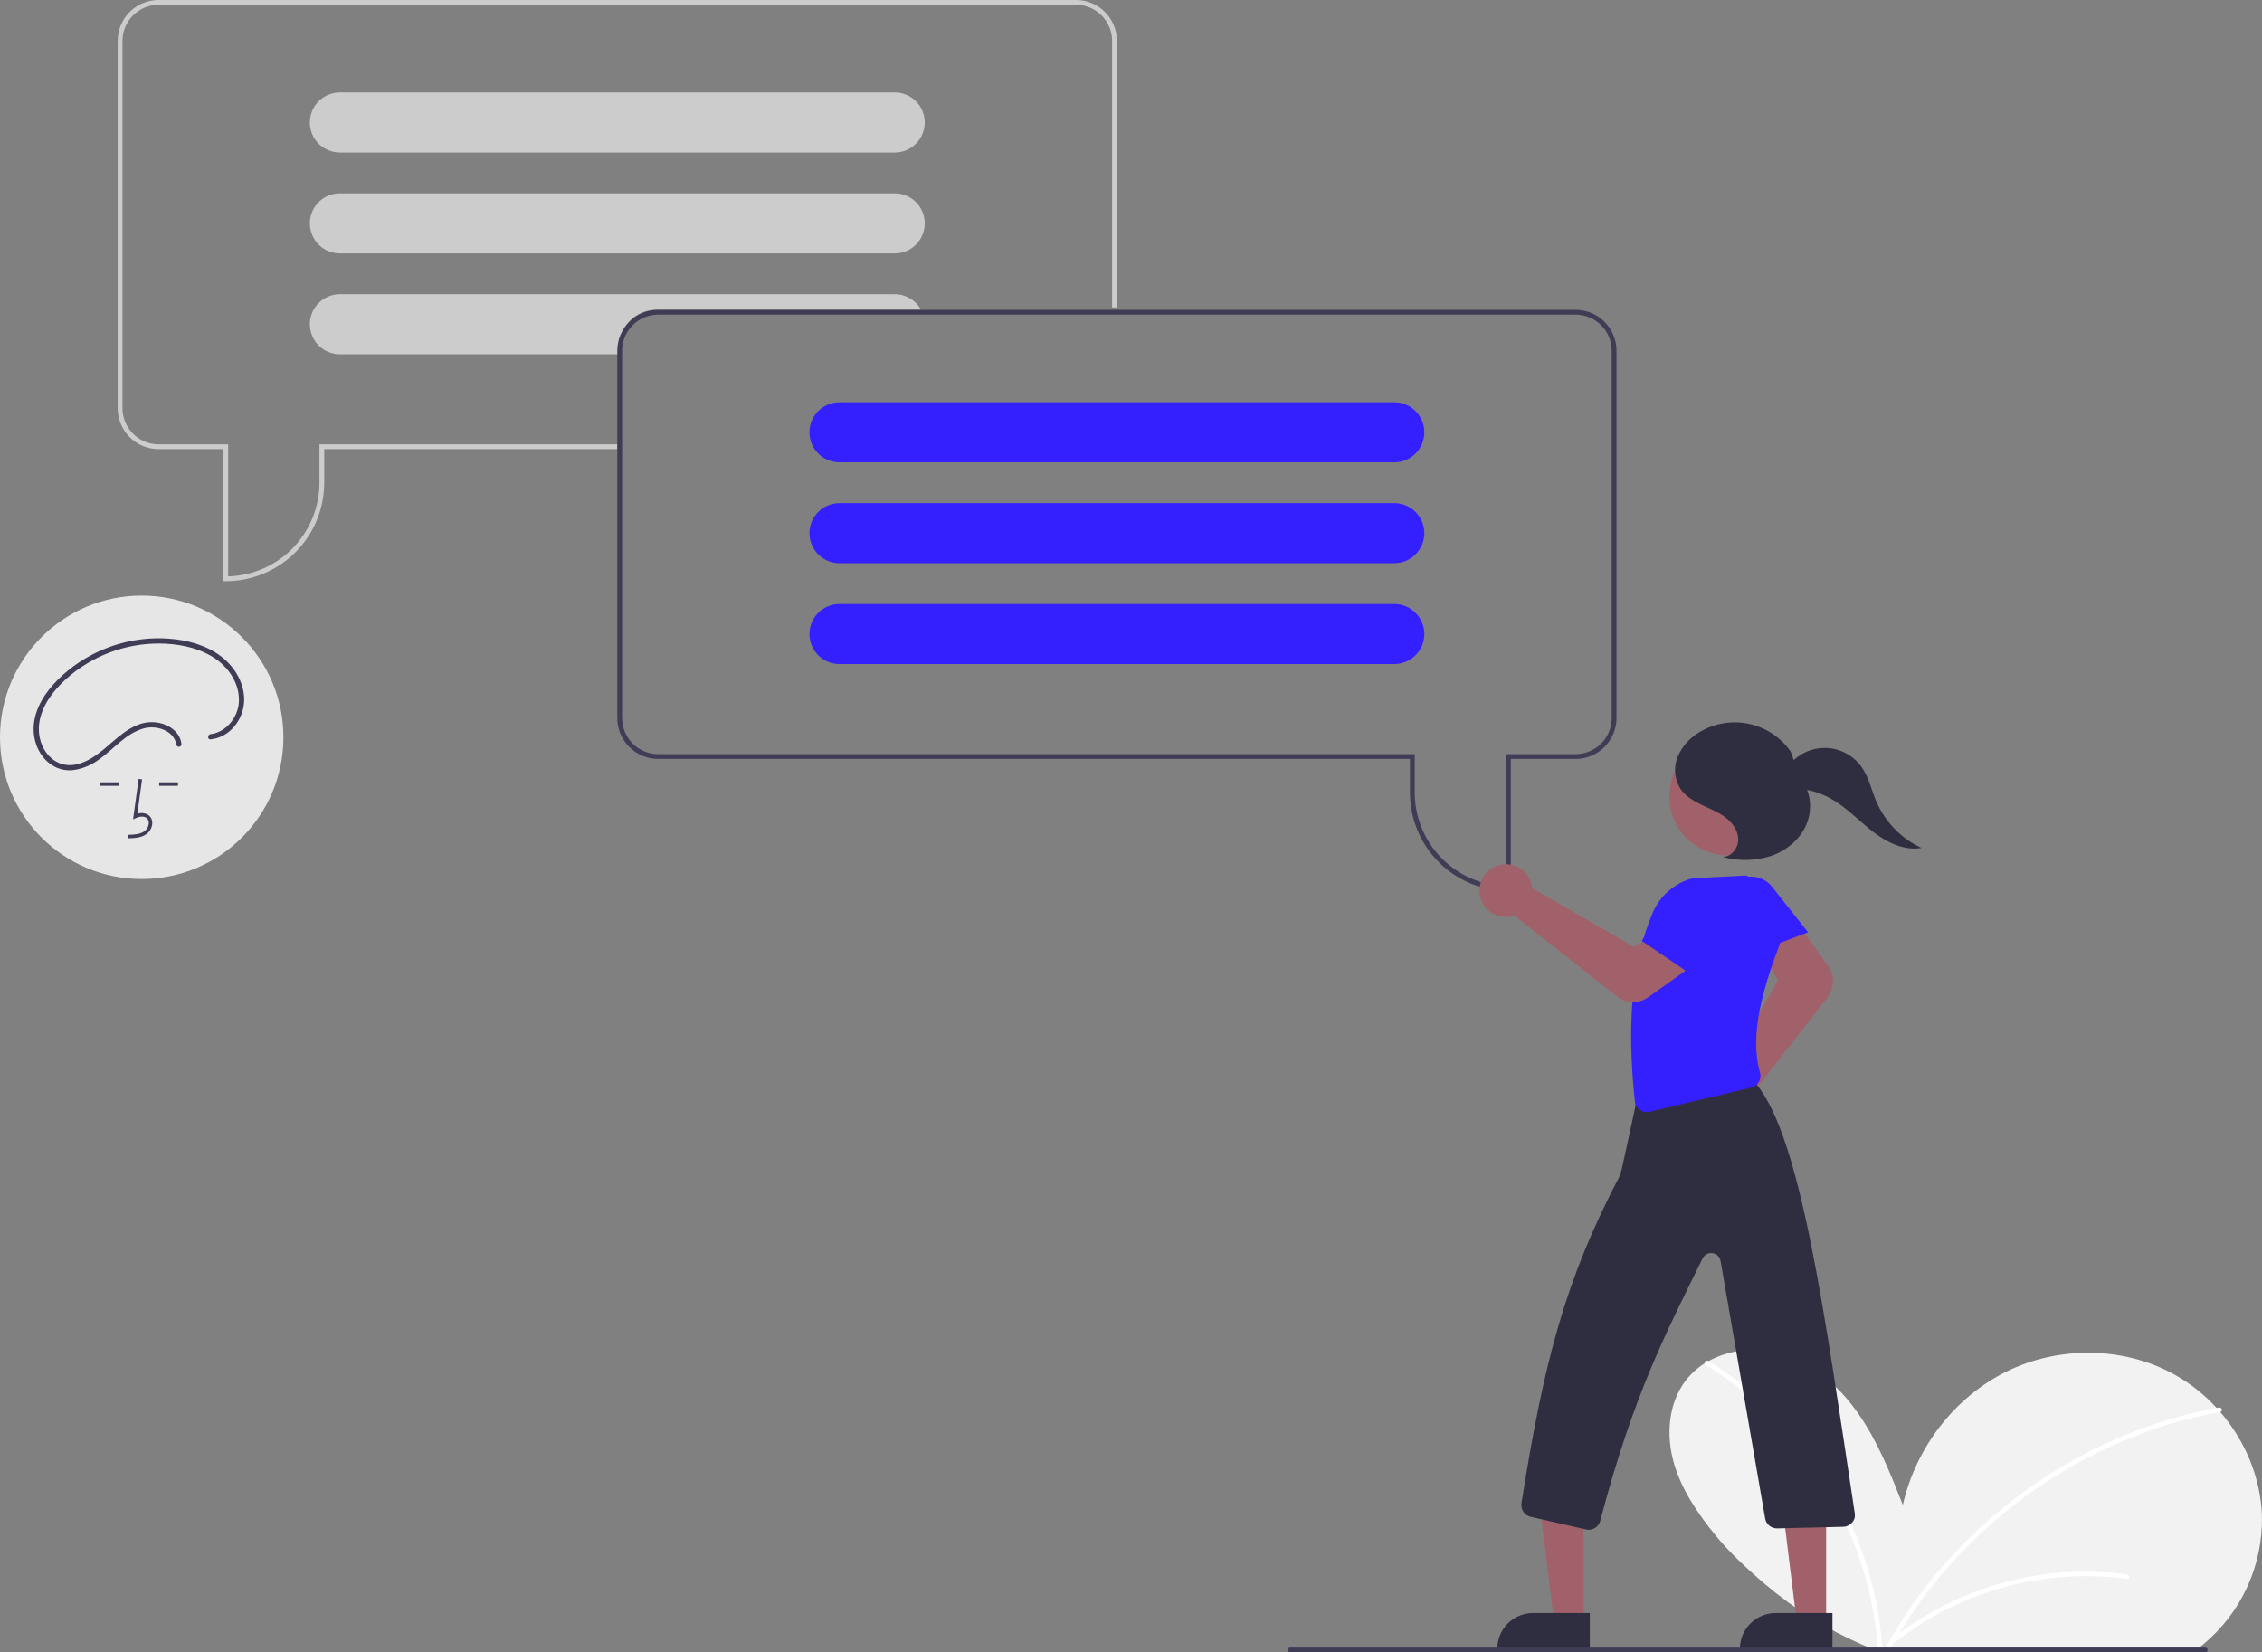 <svg width="772" height="564" viewBox="0 0 772 564" fill="none" xmlns="http://www.w3.org/2000/svg">
<rect x="0" y="0" width="772" height="564" fill="#808080" stroke="none"/>
<g clip-path="url(#clip0)">
<path d="M76.237 198.384H77.057C85.967 198.374 94.51 194.829 100.811 188.528C107.112 182.227 110.657 173.684 110.667 164.773V153.297H210.677V151.657H109.027V164.773C109.017 173.108 105.757 181.109 99.94 187.078C94.123 193.046 86.208 196.51 77.876 196.734V151.657H54.103C50.843 151.653 47.718 150.357 45.413 148.051C43.107 145.746 41.811 142.621 41.807 139.36V13.936C41.811 10.676 43.107 7.55 45.413 5.245C47.718 2.94 50.843 1.643 54.103 1.64H367.252C370.512 1.643 373.637 2.94 375.942 5.245C378.248 7.55 379.544 10.676 379.548 13.936V104.93H381.188V13.936C381.183 10.241 379.714 6.699 377.101 4.086C374.489 1.474 370.946 0.004 367.252 0H54.103C50.408 0.004 46.866 1.474 44.254 4.086C41.641 6.699 40.172 10.241 40.167 13.936V139.36C40.172 143.055 41.641 146.598 44.254 149.21C46.866 151.823 50.408 153.292 54.103 153.297H76.237V198.384Z" fill="#CCCCCC"/>
<path d="M105.765 41.406C105.868 38.762 106.991 36.259 108.898 34.424C110.805 32.589 113.349 31.563 115.996 31.561H305.36C308.078 31.561 310.684 32.641 312.606 34.562C314.528 36.484 315.607 39.09 315.607 41.808C315.607 44.526 314.528 47.132 312.606 49.054C310.684 50.976 308.078 52.055 305.36 52.055H115.996C113.279 52.051 110.675 50.971 108.754 49.05C106.833 47.129 105.753 44.525 105.749 41.808C105.746 41.674 105.752 41.54 105.765 41.406Z" fill="#CCCCCC"/>
<path d="M105.765 75.837C105.868 73.192 106.991 70.69 108.898 68.854C110.805 67.019 113.349 65.993 115.996 65.991H305.36C308.078 65.991 310.684 67.071 312.606 68.993C314.528 70.914 315.607 73.521 315.607 76.238C315.607 78.956 314.528 81.562 312.606 83.484C310.684 85.406 308.078 86.486 305.36 86.486H115.996C113.279 86.482 110.675 85.401 108.754 83.48C106.833 81.559 105.753 78.955 105.749 76.238C105.746 76.104 105.752 75.97 105.765 75.837Z" fill="#CCCCCC"/>
<path d="M105.766 110.267C105.869 107.622 106.992 105.12 108.899 103.284C110.806 101.449 113.35 100.423 115.997 100.422H305.361C306.863 100.422 308.347 100.752 309.707 101.39C311.067 102.027 312.27 102.956 313.231 104.11C313.652 104.621 314.026 105.17 314.346 105.75H223.795C220.535 105.754 217.41 107.051 215.105 109.356C212.799 111.661 211.503 114.786 211.499 118.047V120.916H115.997C113.28 120.912 110.676 119.831 108.755 117.91C106.834 115.989 105.753 113.385 105.75 110.669C105.747 110.534 105.752 110.4 105.766 110.267Z" fill="#CCCCCC"/>
<path d="M751.901 561.299C751.455 561.665 751.009 562.015 750.552 562.36H637.914C637.075 562.015 636.24 561.661 635.408 561.299C623.517 556.124 612.449 549.233 602.557 540.846C595.989 535.281 589.947 529.536 585.566 524.152C579.455 516.639 573.827 508.451 571.209 499.122C568.597 489.793 569.377 479.1 575.213 471.363C577.02 468.984 579.241 466.949 581.77 465.358C582.19 465.093 582.614 464.838 583.049 464.599C590.309 460.691 598.778 459.673 606.757 461.748C618.04 464.663 627.417 472.802 634.107 482.349C640.797 491.891 645.14 502.85 649.42 513.687C653.763 494.344 666.915 477.018 684.681 468.209C702.442 459.401 724.509 459.507 741.892 469.048C747.362 472.069 752.303 475.96 756.52 480.57C756.94 481.022 757.349 481.484 757.752 481.951C766.231 491.768 771.536 504.342 771.971 517.308C772.167 525.68 770.463 533.988 766.986 541.607C763.51 549.227 758.353 555.959 751.901 561.299Z" fill="#F2F2F2"/>
<path d="M642.416 562.36H640.823C640.802 562.005 640.775 561.654 640.744 561.299C640.187 554.353 639.021 547.47 637.26 540.729C633.221 525.338 626.32 510.845 616.919 498.007C607.545 485.128 595.728 474.22 582.141 465.905C582.042 465.848 581.957 465.769 581.892 465.674C581.828 465.58 581.786 465.471 581.77 465.358C581.744 465.21 581.76 465.057 581.818 464.918C581.875 464.779 581.971 464.659 582.094 464.572C582.217 464.485 582.362 464.435 582.512 464.428C582.663 464.42 582.812 464.456 582.943 464.53C582.98 464.551 583.015 464.574 583.049 464.599C590.747 469.291 597.892 474.833 604.351 481.122C615.905 492.393 625.221 505.748 631.807 520.483C637.618 533.388 641.178 547.193 642.331 561.299C642.363 561.654 642.39 562.01 642.416 562.36Z" fill="white"/>
<path d="M757.752 481.951C757.741 481.957 757.728 481.96 757.715 481.961C756.553 482.174 755.384 482.397 754.227 482.636C744.725 484.587 735.424 487.411 726.441 491.073C717.483 494.729 708.865 499.171 700.69 504.347C692.504 509.52 684.785 515.397 677.62 521.911C670.454 528.416 663.882 535.545 657.979 543.214C653.568 548.96 649.556 555.002 645.974 561.299C645.773 561.649 645.576 562.005 645.379 562.36H643.558C643.749 562.005 643.946 561.649 644.148 561.299C648.482 553.584 653.451 546.243 659.004 539.354C665.145 531.729 671.952 524.666 679.345 518.248C686.691 511.866 694.575 506.131 702.909 501.108C711.278 496.065 720.077 491.772 729.203 488.28C738.058 484.894 747.201 482.314 756.521 480.57C756.781 480.523 757.036 480.475 757.296 480.427C758.289 480.246 758.713 481.744 757.752 481.951Z" fill="white"/>
<path d="M726.078 537.378C714.986 535.853 703.722 536.106 692.71 538.131C681.73 540.138 671.13 543.844 661.291 549.115C655.762 552.086 650.514 555.554 645.613 559.474C644.812 560.114 645.945 561.234 646.739 560.601C655.34 553.758 664.982 548.338 675.298 544.547C685.532 540.761 696.289 538.579 707.19 538.077C713.357 537.793 719.538 538.074 725.655 538.914C725.858 538.963 726.073 538.933 726.254 538.829C726.436 538.726 726.572 538.558 726.635 538.358C726.689 538.154 726.662 537.937 726.558 537.754C726.453 537.57 726.281 537.435 726.078 537.378H726.078Z" fill="white"/>
<path d="M224.615 105.75H537.763C541.458 105.755 544.999 107.225 547.612 109.838C550.224 112.45 551.694 115.992 551.699 119.686V245.11C551.694 248.805 550.224 252.347 547.612 254.959C544.999 257.571 541.458 259.041 537.763 259.047H515.63V304.134H514.81C505.899 304.124 497.356 300.58 491.054 294.279C484.753 287.978 481.209 279.434 481.2 270.523V259.047H224.615C220.921 259.041 217.379 257.571 214.767 254.959C212.154 252.347 210.684 248.805 210.679 245.11V119.686C210.684 115.992 212.154 112.45 214.767 109.838C217.379 107.225 220.921 105.755 224.615 105.75ZM212.319 245.11C212.323 248.37 213.619 251.496 215.925 253.801C218.23 256.106 221.355 257.403 224.615 257.407H482.839V270.523C482.851 278.857 486.111 286.859 491.928 292.827C497.745 298.795 505.659 302.26 513.99 302.486V257.407H537.763C541.023 257.403 544.149 256.106 546.454 253.801C548.759 251.496 550.056 248.37 550.06 245.11V119.686C550.056 116.426 548.759 113.301 546.454 110.995C544.149 108.69 541.023 107.394 537.763 107.39H224.615C221.355 107.394 218.23 108.69 215.925 110.995C213.619 113.301 212.323 116.426 212.319 119.686V245.11Z" fill="#3F3D56"/>
<path d="M286.507 137.311H475.871C478.518 137.313 481.062 138.339 482.969 140.174C484.876 142.009 485.999 144.512 486.102 147.156C486.116 147.29 486.121 147.424 486.118 147.558C486.115 150.275 485.034 152.879 483.113 154.8C481.192 156.721 478.588 157.801 475.871 157.805H286.507C283.789 157.805 281.183 156.726 279.261 154.804C277.34 152.882 276.26 150.276 276.26 147.558C276.26 144.84 277.34 142.234 279.261 140.312C281.183 138.391 283.789 137.311 286.507 137.311Z" fill="#3420FF"/>
<path d="M286.507 171.741H475.871C478.518 171.743 481.062 172.769 482.969 174.604C484.876 176.44 485.999 178.942 486.102 181.587C486.116 181.72 486.121 181.854 486.118 181.988C486.115 184.705 485.034 187.309 483.113 189.23C481.192 191.151 478.588 192.232 475.871 192.236H286.507C283.789 192.236 281.183 191.156 279.261 189.234C277.34 187.313 276.26 184.706 276.26 181.988C276.26 179.271 277.34 176.664 279.261 174.743C281.183 172.821 283.789 171.741 286.507 171.741Z" fill="#3420FF"/>
<path d="M286.507 206.172H475.871C478.518 206.173 481.062 207.199 482.969 209.034C484.876 210.87 485.999 213.372 486.102 216.017C486.116 216.15 486.121 216.284 486.118 216.419C486.115 219.135 485.034 221.739 483.113 223.66C481.192 225.581 478.588 226.662 475.871 226.666H286.507C283.789 226.666 281.183 225.586 279.261 223.664C277.34 221.743 276.26 219.136 276.26 216.419C276.26 213.701 277.34 211.095 279.261 209.173C281.183 207.251 283.789 206.172 286.507 206.172Z" fill="#3420FF"/>
<path d="M587.778 387.52C588.147 387.52 588.516 387.497 588.882 387.451C590.143 387.296 591.357 386.877 592.445 386.22C593.533 385.563 594.47 384.684 595.195 383.64C595.919 382.596 596.415 381.411 596.649 380.162C596.883 378.913 596.851 377.628 596.555 376.393C596.484 376.106 596.399 375.823 596.3 375.544L623.651 340.529C624.855 338.975 625.526 337.075 625.565 335.109C625.603 333.144 625.007 331.219 623.864 329.619L614.284 316.313L601.762 325.973L606.792 334.616L586.87 369.537C586.469 369.574 586.072 369.638 585.68 369.73C583.534 370.246 581.651 371.531 580.389 373.342C579.126 375.153 578.572 377.364 578.83 379.557C579.089 381.749 580.142 383.771 581.791 385.238C583.44 386.706 585.57 387.518 587.778 387.52L587.778 387.52Z" fill="#A0616A"/>
<path d="M540.446 553.44L530.395 553.439L525.615 514.674L540.447 514.675L540.446 553.44Z" fill="#A0616A"/>
<path d="M511.012 562.77L542.598 562.772L542.598 550.568L523.216 550.567C521.613 550.567 520.026 550.883 518.546 551.496C517.065 552.109 515.72 553.008 514.586 554.141C513.453 555.274 512.554 556.62 511.941 558.1C511.328 559.581 511.012 561.168 511.012 562.77Z" fill="#2F2E41"/>
<path d="M623.241 553.44L613.19 553.439L608.409 514.674L623.242 514.675L623.241 553.44Z" fill="#A0616A"/>
<path d="M593.809 562.77L625.395 562.772L625.395 550.568L606.013 550.567C604.41 550.567 602.823 550.883 601.343 551.496C599.862 552.109 598.517 553.008 597.383 554.141C596.25 555.274 595.351 556.62 594.738 558.1C594.124 559.581 593.809 561.168 593.809 562.77Z" fill="#2F2E41"/>
<path d="M617.072 318.2L594.509 326.775L589 311.472C588.268 309.44 588.279 307.215 589.029 305.19C589.779 303.165 591.221 301.47 593.1 300.406C595.001 299.329 597.224 298.967 599.368 299.385C601.512 299.804 603.436 300.975 604.792 302.688L617.072 318.2Z" fill="#3420FF"/>
<path d="M542.231 522.147C543.132 522.146 544.007 521.845 544.718 521.292C545.429 520.739 545.937 519.965 546.16 519.093C557.411 476.046 568.836 454.469 581.087 429.52C581.393 428.898 581.89 428.389 582.505 428.069C583.12 427.749 583.821 427.633 584.506 427.739C585.192 427.844 585.825 428.166 586.315 428.657C586.805 429.147 587.126 429.782 587.23 430.467L602.416 518.222C602.567 519.201 603.07 520.092 603.829 520.728C604.588 521.364 605.553 521.703 606.543 521.68L629.088 521.131C629.635 521.12 630.174 520.998 630.672 520.772C631.171 520.546 631.618 520.222 631.988 519.819C632.378 519.432 632.677 518.962 632.862 518.445C633.047 517.928 633.113 517.375 633.057 516.829C622.846 449.489 614.806 388.534 599.346 369.939C598.917 369.533 598.426 369.199 597.891 368.95L598.36 368.878C598.494 368.857 598.851 368.802 598.855 368.443L598.86 368.096L598.507 368.03C597.944 368.01 597.382 368.094 596.85 368.279L561.564 373.709C560.586 373.86 559.697 374.361 559.061 375.119C558.426 375.876 558.088 376.839 558.109 377.828C556.191 386.802 553.251 400.348 552.988 401.015C534.162 436.808 526.856 464.992 519.263 513.12C519.106 514.141 519.341 515.183 519.921 516.038C520.5 516.892 521.382 517.496 522.388 517.727L541.312 522.043C541.613 522.112 541.922 522.147 542.231 522.147Z" fill="#2F2E41"/>
<path d="M562.032 379.578C562.349 379.578 562.665 379.541 562.973 379.467L597.713 371.203C598.245 371.079 598.746 370.847 599.186 370.521C599.625 370.196 599.993 369.784 600.267 369.31C600.549 368.821 600.73 368.279 600.798 367.718C600.866 367.157 600.821 366.588 600.664 366.045C596.917 353.057 601.83 336.957 607.696 321.494C608.442 316.972 607.711 312.33 605.612 308.256C603.512 304.182 600.155 300.894 596.04 298.878L595.945 298.832L577.706 299.753C574.711 300.538 571.933 301.992 569.581 304.005C567.229 306.019 565.363 308.539 564.125 311.377C557.095 327.83 555.082 348.943 557.972 375.921C558.078 376.924 558.552 377.853 559.301 378.528C560.051 379.203 561.024 379.577 562.032 379.578L562.032 379.578Z" fill="#3420FF"/>
<path d="M557.359 342.021C559.213 342.025 561.023 341.45 562.535 340.376L575.99 330.785L566.39 318.216L557.724 323.206L522.899 303.115C522.864 302.715 522.802 302.317 522.711 301.925C522.303 300.189 521.389 298.613 520.086 297.396C518.782 296.179 517.146 295.376 515.386 295.089C513.626 294.802 511.82 295.043 510.197 295.782C508.574 296.521 507.206 297.725 506.267 299.241C505.328 300.757 504.86 302.518 504.921 304.3C504.983 306.083 505.572 307.807 506.613 309.254C507.655 310.702 509.102 311.809 510.772 312.434C512.443 313.059 514.261 313.175 515.997 312.767C516.284 312.698 516.568 312.614 516.846 312.516L551.829 340.115C553.406 341.353 555.354 342.025 557.359 342.021Z" fill="#A0616A"/>
<path d="M580.26 334.699L560.3 321.126L569.68 307.84C570.926 306.076 572.755 304.809 574.844 304.263C576.934 303.717 579.149 303.927 581.098 304.856C583.07 305.796 584.641 307.41 585.527 309.407C586.414 311.404 586.556 313.652 585.93 315.745L580.26 334.699Z" fill="#3420FF"/>
<path d="M589.86 292.02C578.74 292.02 569.726 283.005 569.726 271.885C569.726 260.765 578.74 251.751 589.86 251.751C600.98 251.751 609.994 260.765 609.994 271.885C609.994 283.005 600.98 292.02 589.86 292.02Z" fill="#A0616A"/>
<path d="M588.015 292.485C591.037 292.472 593.368 289.29 593.232 286.271C593.097 283.252 591.069 280.596 588.627 278.817C586.184 277.038 583.319 275.955 580.595 274.647C577.87 273.339 575.17 271.707 573.488 269.197C572.472 267.554 571.865 265.69 571.719 263.764C571.573 261.837 571.892 259.904 572.649 258.126C574.214 254.571 576.902 251.627 580.3 249.745C585.348 246.79 591.324 245.845 597.037 247.099C602.75 248.352 607.781 251.712 611.129 256.508L614.578 265.901C618.093 270.128 618.651 276.405 616.49 281.46C614.329 286.515 609.729 290.318 604.537 292.126C599.27 293.819 593.631 293.988 588.272 292.614" fill="#2F2E41"/>
<path d="M609.769 262.339C611.148 260.212 613.03 258.457 615.247 257.229C617.465 256.001 619.951 255.337 622.485 255.297C625.02 255.256 627.526 255.84 629.781 256.996C632.037 258.152 633.974 259.846 635.421 261.927C637.843 265.412 638.723 269.707 640.388 273.61C643.404 280.599 648.89 286.233 655.797 289.433C649.749 290.497 643.724 287.42 638.889 283.635C634.054 279.85 629.802 275.23 624.387 272.334C620.128 270.064 615.342 268.965 610.519 269.149" fill="#2F2E41"/>
<path d="M440.299 564H752.628C752.845 564 753.053 563.914 753.207 563.76C753.361 563.606 753.447 563.398 753.447 563.18C753.447 562.963 753.361 562.754 753.207 562.601C753.053 562.447 752.845 562.36 752.628 562.36H440.299C440.082 562.36 439.873 562.447 439.719 562.601C439.566 562.754 439.479 562.963 439.479 563.18C439.479 563.398 439.566 563.606 439.719 563.76C439.873 563.914 440.082 564 440.299 564Z" fill="#3F3D56"/>
<path d="M48.367 300.035C21.655 300.035 0.001 278.381 0.001 251.669C0.001 224.957 21.655 203.302 48.367 203.302C75.078 203.302 96.732 224.957 96.732 251.669C96.732 278.381 75.078 300.035 48.367 300.035Z" fill="#E6E6E6"/>
<path d="M43.754 286.142C45.723 286.087 48.175 286.018 50.062 284.639C50.625 284.211 51.087 283.666 51.416 283.041C51.745 282.416 51.934 281.727 51.969 281.021C52.003 280.52 51.921 280.017 51.729 279.553C51.536 279.089 51.239 278.675 50.861 278.344C50.298 277.924 49.639 277.652 48.944 277.552C48.249 277.452 47.54 277.527 46.882 277.772L48.49 266.019L47.31 265.858L45.419 279.674L46.405 279.222C47.548 278.697 49.117 278.431 50.092 279.254C50.331 279.47 50.517 279.737 50.636 280.036C50.756 280.335 50.804 280.658 50.778 280.979C50.749 281.504 50.608 282.017 50.363 282.482C50.118 282.948 49.776 283.355 49.36 283.677C47.891 284.75 45.937 284.889 43.72 284.951L43.754 286.142Z" fill="#3F3D56"/>
<path d="M54.329 267.033H60.746V268.224H54.329V267.033Z" fill="#3F3D56"/>
<path d="M34.071 267.033H40.488V268.224H34.071V267.033Z" fill="#3F3D56"/>
<path d="M71.894 250.579C77.062 249.99 81.064 245.038 81.504 240.014C82.027 234.037 78.546 228.361 73.771 225.007C68.777 221.499 62.555 220.035 56.535 219.712C44.792 219.128 33.251 222.932 24.156 230.385C19.646 234.131 15.433 238.903 13.836 244.668C12.449 249.674 13.578 255.345 17.604 258.852C18.6 259.711 19.763 260.354 21.021 260.741C22.278 261.128 23.601 261.251 24.908 261.101C28.032 260.776 30.915 259.133 33.41 257.319C38.264 253.79 42.248 248.874 48.162 247.03C52.497 245.678 58.124 246.868 60.774 250.789C61.375 251.686 61.764 252.709 61.913 253.779C61.968 254.007 61.934 254.248 61.818 254.452C61.702 254.656 61.513 254.808 61.289 254.878C61.06 254.94 60.817 254.909 60.611 254.792C60.405 254.675 60.254 254.482 60.19 254.254C59.494 249.315 53.422 247.473 49.16 248.6C42.947 250.245 38.777 255.789 33.679 259.311C31.041 261.279 27.932 262.52 24.664 262.91C21.83 263.132 19.018 262.268 16.798 260.493C12.443 257.055 10.777 251.14 11.74 245.815C12.855 239.649 17.006 234.364 21.56 230.272C30.792 222.064 42.777 217.637 55.128 217.871C61.427 218.016 68 219.316 73.427 222.646C78.691 225.875 82.76 231.279 83.292 237.559C83.76 243.087 80.794 248.87 75.702 251.291C74.502 251.86 73.215 252.223 71.894 252.366C70.753 252.496 70.763 250.708 71.894 250.579L71.894 250.579Z" fill="#3F3D56"/>
</g>
<defs>
<clipPath id="clip0">
<rect width="772" height="564" fill="white" transform="matrix(-1 0 0 1 772 0)"/>
</clipPath>
</defs>
</svg>
